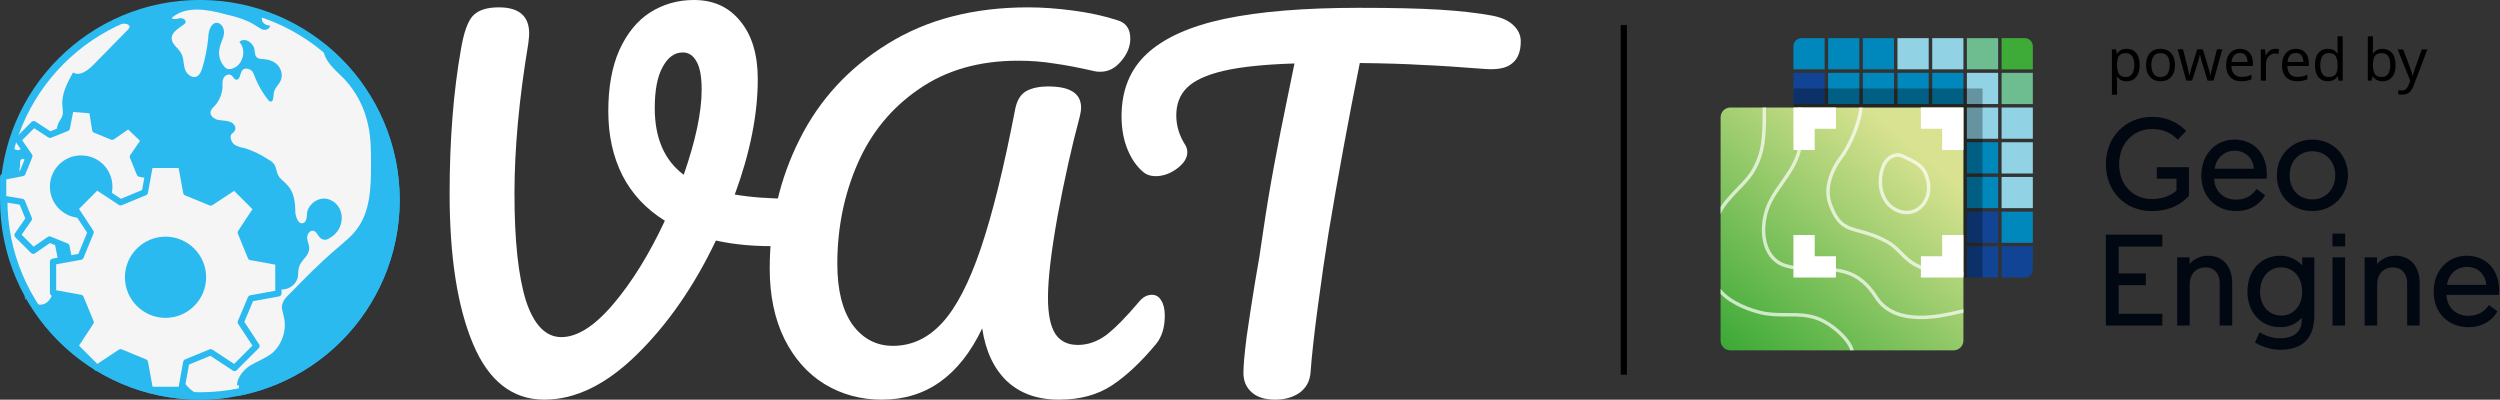 <?xml version="1.0" encoding="UTF-8" standalone="no"?>
<svg
   viewBox="0 0 845.706 135.2"
   height="512"
   width="3202.674"
   version="1.1"
   id="svg18"
   sodipodi:docname="vat_logo_white.svg"
   inkscape:version="1.1.2 (0a00cf5339, 2022-02-04)"
   inkscape:export-filename="/home/beilschmidt/Downloads/vat_logo_white_bg.png"
   inkscape:export-xdpi="30.681488"
   inkscape:export-ydpi="30.681488"
   xmlns:inkscape="http://www.inkscape.org/namespaces/inkscape"
   xmlns:sodipodi="http://sodipodi.sourceforge.net/DTD/sodipodi-0.dtd"
   xmlns="http://www.w3.org/2000/svg"
   xmlns:svg="http://www.w3.org/2000/svg">
  <rect x="0" y="0" width="845.706" height="135.2" fill="#333333" stroke="none"/>
  <defs
     id="defs22">
    <linearGradient
       id="d"
       x1="15.623"
       y1="352.338"
       x2="213.022"
       y2="122.205"
       gradientUnits="userSpaceOnUse">
      <stop
         offset="0"
         stop-color="#3daa37"
         id="stop915" />
      <stop
         offset="1"
         stop-color="#d8e290"
         id="stop917" />
    </linearGradient>
    <clipPath
       id="clipPath38"
       clipPathUnits="userSpaceOnUse">
      <path
         inkscape:connector-curvature="0"
         id="path36"
         d="m 2767.99,2165.38 c -10.11,-56.83 -80.55,-104.25 -157.22,-97.6 -76.97,7.37 -95.33,41.9 -49.04,78.85 45.71,37.9 106,84.47 148.3,97.16 42.37,12.46 69.08,-22 57.96,-78.41 z" />
    </clipPath>
    <linearGradient
       id="linearGradient44"
       spreadMethod="pad"
       gradientTransform="matrix(0,-219.607,-219.607,0,2653.55,2284.8)"
       gradientUnits="userSpaceOnUse"
       y2="0"
       x2="1"
       y1="0"
       x1="0">
      <stop
         id="stop40"
         offset="0"
         style="stop-opacity:1;stop-color:#77cb46" />
      <stop
         id="stop42"
         offset="1"
         style="stop-opacity:1;stop-color:#45bb3a" />
    </linearGradient>
    <clipPath
       id="clipPath54"
       clipPathUnits="userSpaceOnUse">
      <path
         inkscape:connector-curvature="0"
         id="path52"
         d="m 3143.09,2250.74 c 67.89,-71.09 97.73,-131.51 32.59,-141.51 -63.3,-8.88 -143,42.97 -167.06,111.23 -26.24,67.86 -14.95,134.83 8.92,147.56 24.67,12.87 59.7,-44.96 125.55,-117.28 z" />
    </clipPath>
    <linearGradient
       id="linearGradient60"
       spreadMethod="pad"
       gradientTransform="matrix(0,409.137,409.137,0,3102.74,1437.52)"
       gradientUnits="userSpaceOnUse"
       y2="0"
       x2="1"
       y1="0"
       x1="0">
      <stop
         id="stop56"
         offset="0"
         style="stop-opacity:1;stop-color:#2555ad" />
      <stop
         id="stop58"
         offset="1"
         style="stop-opacity:1;stop-color:#3468bb" />
    </linearGradient>
    <clipPath
       id="clipPath70"
       clipPathUnits="userSpaceOnUse">
      <path
         inkscape:connector-curvature="0"
         id="path68"
         d="m 4145.99,1631.8 c 139.34,-68.02 69.88,-249.44 -161.59,-331.62 -234.31,-79.33 -479.22,23.48 -536.55,142.97 -58.25,120.9 13.83,210.15 163.52,242.98 149.42,28.92 393,17.33 534.62,-54.33 z" />
    </clipPath>
    <linearGradient
       id="linearGradient76"
       spreadMethod="pad"
       gradientTransform="matrix(0,670.354,670.354,0,3822.63,1228.3)"
       gradientUnits="userSpaceOnUse"
       y2="0"
       x2="1"
       y1="0"
       x1="0">
      <stop
         id="stop72"
         offset="0"
         style="stop-opacity:1;stop-color:#77cb46" />
      <stop
         id="stop74"
         offset="1"
         style="stop-opacity:1;stop-color:#45bb3a" />
    </linearGradient>
    <clipPath
       id="clipPath86"
       clipPathUnits="userSpaceOnUse">
      <path
         inkscape:connector-curvature="0"
         id="path84"
         d="m 2975.34,2211.75 c -23.2,68.04 -56.98,110 -90.49,94.15 -33.11,-16.07 -66.53,-75.82 -75.56,-133.1 -0.02,-0.13 -0.02,-0.25 -0.04,-0.38 -9.16,-106.25 -79.8,-163.71 -231.94,-142.41 0,0 0.01,-0.02 0.02,-0.03 -78.24,7.68 -198.91,-1.01 -273.66,-20.28 -74.06,-17.44 -38.1,-88.11 89.17,-144.66 128.42,-55.48 258.45,-23.06 282.27,42.51 0.05,0.13 0.07,0.25 0.12,0.38 0.01,-0.02 0.02,-0.03 0.03,-0.04 55.2,109.57 124.45,151.51 234.16,165.59 0,0 -0.01,0.01 -0.01,0.01 66.31,5.65 90.47,70.75 65.93,138.26 z" />
    </clipPath>
    <linearGradient
       id="linearGradient92"
       spreadMethod="pad"
       gradientTransform="matrix(0,601.928,601.928,0,2625.13,1130.62)"
       gradientUnits="userSpaceOnUse"
       y2="0"
       x2="1"
       y1="0"
       x1="0">
      <stop
         id="stop88"
         offset="0"
         style="stop-opacity:1;stop-color:#2555ad" />
      <stop
         id="stop90"
         offset="1"
         style="stop-opacity:1;stop-color:#3468bb" />
    </linearGradient>
    <clipPath
       id="clipPath104"
       clipPathUnits="userSpaceOnUse">
      <path
         inkscape:connector-curvature="0"
         id="path102"
         d="m 2508.83,1581.16 c -38.87,-91.27 -250.22,-99.06 -432.47,46.52 -178.91,146.98 -218.67,299.96 -130.81,303.04 90.21,6.28 264.51,-48.54 395.23,-105.95 128.85,-59.82 208.64,-152.5 168.05,-243.61 z" />
    </clipPath>
    <linearGradient
       id="linearGradient110"
       spreadMethod="pad"
       gradientTransform="matrix(0,650.987,650.987,0,2210.05,1472.34)"
       gradientUnits="userSpaceOnUse"
       y2="0"
       x2="1"
       y1="0"
       x1="0">
      <stop
         id="stop106"
         offset="0"
         style="stop-opacity:1;stop-color:#2555ad" />
      <stop
         id="stop108"
         offset="1"
         style="stop-opacity:1;stop-color:#3468bb" />
    </linearGradient>
  </defs>
  <sodipodi:namedview
     id="namedview20"
     pagecolor="#ffffff"
     bordercolor="#111111"
     borderopacity="1"
     inkscape:pageshadow="0"
     inkscape:pageopacity="0"
     inkscape:pagecheckerboard="1"
     showgrid="false"
     height="512px"
     inkscape:zoom="1.64"
     inkscape:cx="2975"
     inkscape:cy="362.5"
     inkscape:window-width="3840"
     inkscape:window-height="2059"
     inkscape:window-x="0"
     inkscape:window-y="0"
     inkscape:window-maximized="1"
     inkscape:current-layer="svg18"
     width="3202.674px" />
  <g
     id="g44"
     transform="translate(9.939,10.064)">
    <g
       transform="matrix(0.212,0,0,-0.212,-83.899,160.812)"
       id="g16">
      <ellipse
         transform="scale(1,-1)"
         cy="-487.2"
         cx="667.8"
         fill="#f5f5f5"
         stroke="#335aa3"
         stroke-width="11.8"
         id="ellipse2"
         rx="313"
         ry="313"
         style="stroke:#2abaef;stroke-opacity:1" />
      <g
         fill="#335aa3"
         id="g8"
         style="fill:#2abaef;fill-opacity:1">
        <path
           d="m 730,191.4 c -0.6,-7.2 1.6,-13.4 -1.4,-17.2 172.6,33.3 285.5,200.2 252.3,373 -16,78.6 -58,145 -117,190.8 1,-3 1,-6.6 1,-10 1,-19.7 19,-33.5 33,-47.7 19,-20 32,-45 38,-72 5,-21.3 5,-43.3 5,-65.3 0,-35.8 -1,-74.4 -23,-103.2 -9,-12.2 -22,-21.7 -33,-31.6 -26,-22 -50,-46.7 -74,-71.2 -6,-5.4 -11,-11.3 -12,-18.7 -1,-6 2,-12 3,-18 5,-20.8 -3,-44.3 -19,-58 -11,-8.2 -23,-12.7 -35,-19.6 -10,-6.7 -20,-17.7 -21,-31.3"
           id="path4"
           style="fill:#2abaef;fill-opacity:1" />
        <path
           d="m 387.8,335.2 h -0.2 c 62.7,-115.4 192.6,-183.8 328,-163.3 -33.6,5 -39,-3 -54.5,7 -7,4 -14,10 -19,18 -4,6 -8,14 -14,19 -6,5 -15,9 -20,16 -7,12 3,28 16,36 13,7 28,11 38,21 10,10 15,25 28,29 5,1 11,1 15,4 7,5 7,16 14,21 8,6 21,0 31,4 6,2 10,8 17,9 8,1 15,-6 22,-10 14,-6 32,3 35,18 1,5 0,10 2,16 3,11 15,17 16,28 1,5 -2,11 -3,17 -1,6 3,13 9,13 7,-1 8,-10 14,-13 5,-3 10,-1 14,2 12,7 19,20 18,34 -1,14 -11,26 -25,28 -13,2 -27,-8 -30,-21 -1,-7 0,-16 -7,-18 -7,-2 -11,9 -12,17 0,16 -2,33 -13,44 -4,5 -11,9 -14,15 -3,5 -3,11 -6,17 -2,3 -5,6 -9,8 -12,8 -26,15 -40,19 -6,1 -12,3 -16,6 -4,4 -7,11 -4,16 2,2 4,3 5,5 4,5.4 -1,13 -8,15 -6,2 -13,1.6 -19,3 -6,1.5 -13,7 -11,13.4 1,4 4,6.5 6.8,9.4 7,7.5 11,18 12,28.2 0,5 -0.6,11 1.5,15 2,5 8.6,8 12.6,5 3,-2 4,-6 7.5,-7 6.8,-1 6,10 10,15 3,4 10,3 14,0 4,-3 5,-8 7,-13 5,-12 12,-24 20,-34 1,-1 2,-2.6 3.6,-3 5,-1.2 5,7.5 5.6,13 0.5,8.4 9,14 11.6,22 3,8 0,18 -6,24 -6,6 -15,8.5 -24,9 -2.5,0 -6,0.5 -8,2 -4,3 -3.6,9 -4.5,14 -2.5,11 -16.5,19 -24,11 12,-12 6,-37.2 -11,-42.2 -2,-1 -4,-1 -6,-1 -3,0 -5,2 -7,4 -7,8 -10,19 -7.6,29 1,8 6,15 7,23 1,8 -3,17 -11,18 -10,0 -14,-14 -14,-24 -1.7,-17 -5,-34 -10,-50 -2,-5 -4,-10 -9,-12 -8,-3 -16.3,5 -18.6,13 -2.3,8.8 -1.6,18 -6,25 -4.6,8 -14,13 -14.7,22 -1,10.6 11,17 19,23 1.4,1 2.6,2 3,3.8 1,4.4 -5,7 -9.3,6.4 -4.7,-1 -10,-2.6 -13,0.3 22.5,20 57,14 86,6 17.5,-4 35,-9 49.8,-19 3.7,-2 7,-5 11.7,-6 4,0 9.5,2 9.7,7 -7,0 -12,4 -13,9 -1,4.6 3,9 6.5,11 l 1,0.6 c -50,17 -104.5,21 -159.7,11 -33,-6 -64,-17 -92,-32 5.3,2 10.5,3 16,3.5 1,0 14.3,1 16.2,-3 0.5,-0.3 1,-1.4 0.6,-3 -1,-2 -2,-4 -4,-5.3 l -54,-55 c -9,-9 -22,-18.2 -32,-11.6 -9,-16.5 -18.5,-34 -17,-52.7 0,-5.6 2,-11 0,-16.5 -1.3,-4 -4,-7 -6,-11 -6,-12 -2,-26 -2,-39 0,-13 -9,-29 -22,-27 -9,1 -14,11 -16,20 -2,9 -1,18.4 -5,27 -4.4,-2.6 -7,-7.7 -9,-12.5 -3.3,-7.6 -5.4,-11 -9,-12 -5,-1.5 -10.4,3.4 -12,5 -1,1 -1.4,2 -2,3.5 -13,-45 -17,-94 -9,-143 -8,61 1,109 3,109 0.5,0 0.4,-4 4,-11 1,-3 3,-6 6.5,-9.4 6.7,5 11,13 11,22 0,3.5 -0.4,8 3,9.5 3,1 6,-2 7,-4.7 1,-3 0.7,-6 1.6,-9 2,-7 8,-11 13,-15 12,-11 16,-28 19,-44.8 l 14.7,-76 c 1.7,-8 3,-17 3,-25 0,-11 -3.3,-22 -7,-33 -2,-8 -5,-16 -11,-21 -6,-5 -16,-6 -21,0.4 -3,4 -6,10 -10,8 -1,-2 -2,-4 -4,-4"
           id="path6"
           style="fill:#2abaef;fill-opacity:1" />
      </g>
      <g
         fill="#f5f5f5"
         stroke="#335aa3"
         stroke-linecap="round"
         stroke-linejoin="round"
         stroke-width="10"
         id="g14"
         style="stroke:#2abaef;stroke-opacity:1">
        <path
           d="m 461.5,632.7 -6,-31 -26.8,-10.8 -26,17 -25,-25 18,-26 -11,-27 -30.8,-6 v -35 l 30,-5 11,-27 -18,-26 25,-25 26,18 27,-11 6,-31 h 35 l 5,31 27,10 26,-18 25,25 -18,26 11,27 31,5 v 35 l -31,6 -11,27 18,26 -25,24 -26,-18 -27,11 -5,31 z m 17,-79.7 c 25,0 44.8,-20 44.8,-45 0,-24.8 -20,-44.7 -44.8,-44.7 -25,0 -45,20 -45,44.8 0,25 20,45 45,45 z"
           id="path10"
           style="stroke:#2abaef;stroke-opacity:1" />
        <path
           d="m 588,543 -8,-43.8 -38.7,-16 -38,25 -34.8,-35 25,-37.8 -16,-39 -44,-8 v -49.7 l 44,-8 16,-38.8 -25,-38 35,-35 37.8,25 38.8,-16 8,-44 h 50 l 8,44 39,16 38,-25 35,35 -25,38 16,38 44,8 v 50 l -44,8 -16,39 25,38 -35,35 -38,-25 -39,16 -8,44 z m 25,-119.6 c 33,0 59.8,-27 59.8,-59.8 0,-33 -27,-59.8 -59.8,-59.8 -33,0 -59.8,27 -59.8,59.8 0,33 27,59.8 59.8,59.8 z"
           id="path12"
           style="stroke:#2abaef;stroke-opacity:1" />
      </g>
    </g>
  </g>
  <g
     aria-label="VAT"
     id="text1126"
     style="font-size:155.581px;line-height:1.25;letter-spacing:0px;word-spacing:0px;fill:#ffffff;fill-opacity:1;stroke-width:3.89"
     transform="translate(0,-0.302)">
    <path
       d="m 267.386,67.513 q 3.578,0 5.134,1.556 1.711,1.556 1.711,4.045 0,4.045 -2.489,7.157 -2.334,3.112 -7.468,3.267 -12.446,0.311 -22.093,-1.867 -11.046,23.182 -26.76,38.584 -15.558,15.247 -31.272,15.247 -16.18,0 -24.115,-18.825 -7.935,-18.825 -7.935,-50.875 0,-27.382 3.89,-49.164 1.4,-8.09 3.89,-10.891 2.645,-2.956 8.868,-2.956 10.268,0 10.268,8.868 0,0.933 -0.311,3.423 -4.667,28.005 -4.667,50.719 0,23.804 3.89,36.25 4.045,12.291 11.98,12.291 8.09,0 17.581,-11.202 9.49,-11.202 17.425,-28.16 -9.49,-5.912 -14.313,-15.247 -4.823,-9.49 -4.823,-21.781 0,-12.291 3.734,-20.692 3.89,-8.557 10.424,-12.758 6.69,-4.201 14.78,-4.201 9.957,0 15.714,7.157 5.912,7.157 5.912,19.603 0,17.892 -7.779,39.051 8.246,1.4 18.825,1.4 z M 221.489,36.864 q 0,15.247 9.802,22.559 6.068,-17.425 6.068,-28.782 0,-6.534 -1.711,-9.49 -1.711,-3.112 -4.667,-3.112 -4.201,0 -6.846,4.979 -2.645,4.823 -2.645,13.847 z"
       style="font-family:Pacifico;-inkscape-font-specification:Pacifico;fill:#ffffff;fill-opacity:1"
       id="path916" />
    <path
       d="m 298.346,135.502 q -10.735,0 -19.448,-5.29 -8.557,-5.29 -13.536,-15.247 -4.979,-10.113 -4.979,-23.804 0,-23.648 10.113,-43.718 10.113,-20.226 29.872,-32.361 19.759,-12.291 47.452,-12.291 7.157,0 15.247,1.089 8.246,1.089 14.936,3.267 4.356,1.245 4.356,6.223 0,4.045 -3.112,7.623 -2.956,3.578 -7.001,3.578 -1.245,0 -1.867,-0.156 -8.09,-1.867 -13.847,-2.645 -5.756,-0.933 -12.135,-0.933 -19.759,0 -33.605,9.646 -13.847,9.49 -20.692,25.204 -6.846,15.714 -6.846,33.917 0,13.224 5.134,20.537 5.29,7.157 13.691,7.157 9.49,0 16.647,-7.779 7.157,-7.779 13.069,-25.204 5.912,-17.425 11.669,-47.297 0.933,-4.356 3.734,-5.912 2.8,-1.556 7.468,-1.556 11.046,0 11.046,7.157 0,1.245 -0.467,3.112 -4.045,15.091 -7.468,33.45 -3.267,18.203 -3.267,27.693 0,8.401 2.489,12.291 2.489,3.734 7.623,3.734 4.979,0 9.49,-3.267 4.512,-3.423 11.357,-11.513 1.867,-2.178 4.201,-2.178 2.023,0 3.112,1.867 1.245,1.867 1.245,5.134 0,6.068 -2.956,9.646 -7.623,9.179 -14.936,14.002 -7.312,4.823 -17.892,4.823 -10.891,0 -17.581,-6.223 -6.69,-6.379 -8.401,-17.892 -11.513,24.115 -33.917,24.115 z"
       style="font-family:Pacifico;-inkscape-font-specification:Pacifico;fill:#ffffff;fill-opacity:1"
       id="path918" />
    <path
       d="m 504.802,5.592 q 4.823,0.933 7.157,3.267 2.489,2.334 2.489,5.445 0,5.134 -2.956,7.468 -2.8,2.334 -9.024,1.867 -14.002,-1.089 -21.937,-1.4 -7.779,-0.467 -20.537,-0.622 -5.756,28.627 -10.58,57.565 -1.711,10.58 -3.578,24.582 -1.867,13.847 -2.489,22.404 -0.311,4.512 -3.734,7.001 -3.423,2.334 -8.246,2.334 -5.134,0 -7.935,-2.489 -2.8,-2.489 -2.8,-6.534 0,-3.734 1.089,-12.291 1.245,-8.713 2.8,-18.203 1.711,-9.49 2.645,-16.492 1.711,-11.824 3.89,-23.493 2.178,-11.669 4.356,-22.093 0.467,-2.334 1.089,-5.29 0.622,-3.112 1.4,-6.846 -15.247,0.467 -23.959,2.489 -8.713,2.023 -12.446,5.756 -3.578,3.578 -3.578,9.335 0,5.29 3.112,10.113 0.622,1.089 0.622,2.334 0,2.956 -3.578,5.601 -3.423,2.489 -7.157,2.489 -2.645,0 -4.356,-1.556 -3.112,-2.645 -5.134,-7.468 -2.023,-4.979 -2.023,-11.202 0,-13.224 8.557,-21.159 8.713,-8.09 26.293,-11.824 17.736,-3.734 45.43,-3.734 17.114,0 27.227,0.622 10.268,0.622 17.892,2.023 z"
       style="font-family:Pacifico;-inkscape-font-specification:Pacifico;fill:#ffffff;fill-opacity:1"
       id="path920" />
  </g>
  <path
     style="fill:none;stroke:#000000;stroke-width:2.112;stroke-linecap:butt;stroke-linejoin:miter;stroke-miterlimit:4;stroke-dasharray:none;stroke-opacity:1"
     d="m 549.304,8.45 v 118.3"
     id="path18149" />
  <g
     aria-label="powered by"
     id="text1605"
     style="font-size:19.756px;line-height:1.25;letter-spacing:0px;word-spacing:0px;stroke-width:0.494">
    <path
       d="m 719.455,16.508 q 1.956,0 3.141,1.363 1.205,1.363 1.205,4.109 0,2.707 -1.205,4.109 -1.185,1.403 -3.161,1.403 -1.225,0 -2.035,-0.454 -0.79,-0.474 -1.245,-1.087 h -0.119 q 0.04,0.336 0.079,0.85 0.04,0.514 0.04,0.889 v 4.346 H 714.417 V 16.705 h 1.422 l 0.237,1.442 h 0.079 q 0.474,-0.691 1.245,-1.166 0.77,-0.474 2.055,-0.474 z m -0.316,1.462 q -1.62,0 -2.292,0.909 -0.652,0.909 -0.691,2.766 v 0.336 q 0,1.956 0.632,3.023 0.652,1.047 2.39,1.047 0.968,0 1.58,-0.533 0.632,-0.533 0.929,-1.442 0.316,-0.929 0.316,-2.114 0,-1.818 -0.711,-2.904 -0.691,-1.087 -2.153,-1.087 z"
       style="font-weight:300;font-family:Poppins;-inkscape-font-specification:'Poppins weight=255'"
       id="path919" />
    <path
       d="m 735.773,21.98 q 0,2.628 -1.343,4.07 -1.324,1.442 -3.596,1.442 -1.403,0 -2.509,-0.632 -1.087,-0.652 -1.719,-1.877 -0.632,-1.245 -0.632,-3.003 0,-2.628 1.324,-4.05 1.324,-1.422 3.596,-1.422 1.442,0 2.529,0.652 1.106,0.632 1.719,1.857 0.632,1.205 0.632,2.963 z m -8.001,0 q 0,1.877 0.731,2.983 0.751,1.087 2.371,1.087 1.6,0 2.351,-1.087 0.751,-1.106 0.751,-2.983 0,-1.877 -0.751,-2.944 -0.751,-1.067 -2.371,-1.067 -1.62,0 -2.351,1.067 -0.731,1.067 -0.731,2.944 z"
       style="font-weight:300;font-family:Poppins;-inkscape-font-specification:'Poppins weight=255'"
       id="path921" />
    <path
       d="m 744.96,21.308 q -0.257,-0.81 -0.454,-1.58 -0.178,-0.79 -0.277,-1.225 h -0.079 q -0.079,0.435 -0.257,1.225 -0.178,0.77 -0.454,1.6 l -1.897,5.947 h -1.976 l -2.904,-10.589 h 1.798 l 1.462,5.65 q 0.217,0.85 0.415,1.719 0.198,0.869 0.277,1.442 h 0.079 q 0.079,-0.336 0.178,-0.83 0.119,-0.494 0.257,-1.027 0.138,-0.553 0.277,-0.988 l 1.877,-5.966 h 1.897 l 1.818,5.966 q 0.217,0.672 0.415,1.462 0.217,0.79 0.296,1.363 h 0.079 q 0.059,-0.494 0.257,-1.363 0.217,-0.869 0.454,-1.778 l 1.482,-5.65 h 1.778 l -2.944,10.589 h -2.035 z"
       style="font-weight:300;font-family:Poppins;-inkscape-font-specification:'Poppins weight=255'"
       id="path923" />
    <path
       d="m 757.742,16.508 q 1.363,0 2.331,0.593 0.988,0.593 1.501,1.679 0.533,1.067 0.533,2.509 v 1.047 h -7.251 q 0.04,1.798 0.909,2.746 0.889,0.929 2.47,0.929 1.008,0 1.778,-0.178 0.79,-0.198 1.62,-0.553 v 1.521 q -0.81,0.356 -1.6,0.514 -0.79,0.178 -1.877,0.178 -1.501,0 -2.667,-0.612 -1.146,-0.612 -1.798,-1.818 -0.632,-1.225 -0.632,-2.983 0,-1.739 0.573,-2.983 0.593,-1.245 1.64,-1.916 1.067,-0.672 2.47,-0.672 z m -0.02,1.422 q -1.245,0 -1.976,0.81 -0.711,0.79 -0.85,2.213 h 5.393 q -0.02,-1.343 -0.632,-2.173 -0.612,-0.85 -1.936,-0.85 z"
       style="font-weight:300;font-family:Poppins;-inkscape-font-specification:'Poppins weight=255'"
       id="path925" />
    <path
       d="m 769.734,16.508 q 0.296,0 0.632,0.04 0.356,0.02 0.612,0.079 l -0.217,1.6 q -0.257,-0.059 -0.573,-0.099 -0.296,-0.04 -0.573,-0.04 -0.81,0 -1.521,0.454 -0.711,0.435 -1.146,1.245 -0.415,0.79 -0.415,1.857 v 5.65 h -1.739 V 16.705 h 1.422 l 0.198,1.936 h 0.079 q 0.514,-0.869 1.324,-1.501 0.81,-0.632 1.916,-0.632 z"
       style="font-weight:300;font-family:Poppins;-inkscape-font-specification:'Poppins weight=255'"
       id="path927" />
    <path
       d="m 776.649,16.508 q 1.363,0 2.331,0.593 0.988,0.593 1.501,1.679 0.533,1.067 0.533,2.509 v 1.047 h -7.251 q 0.04,1.798 0.909,2.746 0.889,0.929 2.47,0.929 1.008,0 1.778,-0.178 0.79,-0.198 1.62,-0.553 v 1.521 q -0.81,0.356 -1.6,0.514 -0.79,0.178 -1.877,0.178 -1.501,0 -2.667,-0.612 -1.146,-0.612 -1.798,-1.818 -0.632,-1.225 -0.632,-2.983 0,-1.739 0.573,-2.983 0.593,-1.245 1.64,-1.916 1.067,-0.672 2.47,-0.672 z m -0.02,1.422 q -1.245,0 -1.976,0.81 -0.711,0.79 -0.85,2.213 h 5.393 q -0.02,-1.343 -0.632,-2.173 -0.612,-0.85 -1.936,-0.85 z"
       style="font-weight:300;font-family:Poppins;-inkscape-font-specification:'Poppins weight=255'"
       id="path929" />
    <path
       d="m 787.455,27.492 q -1.976,0 -3.161,-1.363 -1.185,-1.383 -1.185,-4.109 0,-2.726 1.185,-4.109 1.205,-1.403 3.181,-1.403 1.225,0 1.995,0.454 0.79,0.454 1.284,1.106 h 0.119 q -0.02,-0.257 -0.079,-0.751 -0.04,-0.514 -0.04,-0.81 v -4.228 h 1.739 v 15.015 h -1.403 l -0.257,-1.422 h -0.079 q -0.474,0.672 -1.264,1.146 -0.79,0.474 -2.035,0.474 z m 0.277,-1.442 q 1.679,0 2.351,-0.909 0.691,-0.929 0.691,-2.786 v -0.316 q 0,-1.976 -0.652,-3.023 -0.652,-1.067 -2.41,-1.067 -1.403,0 -2.114,1.126 -0.691,1.106 -0.691,2.983 0,1.897 0.691,2.944 0.711,1.047 2.134,1.047 z"
       style="font-weight:300;font-family:Poppins;-inkscape-font-specification:'Poppins weight=255'"
       id="path931" />
    <path
       d="m 802.727,15.935 q 0,0.672 -0.04,1.264 -0.02,0.573 -0.059,0.909 h 0.099 q 0.454,-0.672 1.245,-1.126 0.79,-0.454 2.035,-0.454 1.976,0 3.161,1.383 1.205,1.363 1.205,4.09 0,2.726 -1.205,4.109 -1.205,1.383 -3.161,1.383 -1.245,0 -2.035,-0.454 -0.79,-0.454 -1.245,-1.087 h -0.138 l -0.356,1.343 h -1.245 V 12.28 h 1.739 z m 2.983,2.035 q -1.679,0 -2.331,0.968 -0.652,0.968 -0.652,3.003 v 0.079 q 0,1.956 0.632,3.003 0.652,1.027 2.39,1.027 1.422,0 2.114,-1.047 0.711,-1.047 0.711,-3.023 0,-4.011 -2.865,-4.011 z"
       style="font-weight:300;font-family:Poppins;-inkscape-font-specification:'Poppins weight=255'"
       id="path933" />
    <path
       d="m 811.084,16.705 h 1.857 l 2.292,6.026 q 0.296,0.79 0.533,1.521 0.237,0.711 0.356,1.363 h 0.079 q 0.119,-0.494 0.375,-1.284 0.257,-0.81 0.533,-1.62 l 2.153,-6.006 h 1.877 l -4.564,12.051 q -0.553,1.501 -1.442,2.39 -0.869,0.889 -2.41,0.889 -0.474,0 -0.83,-0.059 -0.356,-0.04 -0.612,-0.099 v -1.383 q 0.217,0.04 0.514,0.079 0.316,0.04 0.652,0.04 0.909,0 1.462,-0.514 0.573,-0.514 0.889,-1.363 l 0.553,-1.403 z"
       style="font-weight:300;font-family:Poppins;-inkscape-font-specification:'Poppins weight=255'"
       id="path935" />
  </g>
  <g
     id="g1028"
     style="isolation:isolate"
     transform="matrix(0.304,0,0,0.304,582.048,12.675)">
    <g
       id="g1000">
      <g
         id="g970">
        <rect
           x="119.654"
           y="0.751"
           width="34.729"
           height="34.703"
           fill="#0087bb"
           id="rect922" />
        <rect
           x="158.27"
           y="0.751"
           width="34.703"
           height="34.703"
           fill="#0087bb"
           id="rect924" />
        <rect
           x="196.809"
           y="0.751"
           width="34.78"
           height="34.703"
           fill="#91d2e4"
           id="rect926" />
        <rect
           x="235.476"
           y="0.751"
           width="34.754"
           height="34.703"
           fill="#91d2e4"
           id="rect928" />
        <rect
           x="274.066"
           y="0.751"
           width="34.78"
           height="34.703"
           fill="#6dbd90"
           id="rect930" />
        <path
           d="M 115.818,0.751 V 35.454 H 81.063 V 9.727 c 0,-4.961 4.015,-8.976 8.976,-8.976 z"
           fill="#0087bb"
           id="path932" />
        <rect
           x="81.063"
           y="39.341"
           width="34.755"
           height="34.729"
           fill="#114494"
           id="rect934" />
        <rect
           x="119.654"
           y="39.341"
           width="34.729"
           height="34.729"
           fill="#0087bb"
           id="rect936" />
        <rect
           x="158.27"
           y="39.341"
           width="34.703"
           height="34.729"
           fill="#0087bb"
           id="rect938" />
        <rect
           x="196.809"
           y="39.341"
           width="34.78"
           height="34.729"
           fill="#0087bb"
           id="rect940" />
        <rect
           x="235.476"
           y="39.341"
           width="34.754"
           height="34.729"
           fill="#0087bb"
           id="rect942" />
        <rect
           x="274.066"
           y="39.341"
           width="34.78"
           height="34.729"
           fill="#91d2e4"
           id="rect944" />
        <rect
           x="274.066"
           y="77.957"
           width="34.78"
           height="34.754"
           fill="#91d2e4"
           id="rect946" />
        <rect
           x="274.066"
           y="116.547"
           width="34.78"
           height="34.78"
           fill="#0087bb"
           id="rect948" />
        <rect
           x="274.066"
           y="155.163"
           width="34.78"
           height="34.754"
           fill="#0087bb"
           id="rect950" />
        <rect
           x="274.066"
           y="193.754"
           width="34.78"
           height="34.78"
           fill="#114494"
           id="rect952" />
        <rect
           x="274.066"
           y="232.369"
           width="34.78"
           height="34.754"
           fill="#114494"
           id="rect954" />
        <path
           d="M 347.436,9.727 V 35.505 H 312.682 V 0.751 h 25.778 c 4.961,0 8.976,4.015 8.976,8.976 z"
           fill="#3eab38"
           id="path956" />
        <path
           d="m 347.436,232.369 v 25.778 c 0,4.936 -4.015,8.976 -8.976,8.976 h -25.778 v -34.754 z"
           fill="#114494"
           id="path958" />
        <rect
           x="312.682"
           y="193.805"
           width="34.754"
           height="34.729"
           fill="#0087bb"
           id="rect960" />
        <rect
           x="312.682"
           y="155.214"
           width="34.754"
           height="34.703"
           fill="#91d2e4"
           id="rect962" />
        <rect
           x="312.682"
           y="116.599"
           width="34.754"
           height="34.78"
           fill="#91d2e4"
           id="rect964" />
        <rect
           x="312.682"
           y="77.957"
           width="34.754"
           height="34.754"
           fill="#91d2e4"
           id="rect966" />
        <rect
           x="312.682"
           y="39.341"
           width="34.754"
           height="34.78"
           fill="#6dbd90"
           id="rect968" />
      </g>
      <rect
         x="81.063"
         y="56.731"
         width="210.393"
         height="210.393"
         fill="#010101"
         mix-blend-mode="multiply"
         opacity="0.3"
         id="rect972" />
      <g
         id="g988">
        <path
           d="M 270.21,77.941 V 337.256 c 0,6.01 -4.884,10.894 -10.894,10.894 H 10.896 c -6.035,0 -10.894,-4.884 -10.894,-10.894 V 88.835 c 0,-6.01 4.859,-10.894 10.894,-10.894 z"
           fill="url(#d)"
           id="path974"
           style="fill:url(#d)" />
        <g
           opacity="0.7"
           id="g986">
          <path
             d="m 229.24,149.291 c -4.168,-8.797 -14.014,-13.452 -22.709,-17.543 -1.176,-0.563 -2.327,-1.1 -3.453,-1.662 -6.47,-3.145 -14.039,-0.102 -18.336,4.092 -3.938,3.836 -6.623,9.437 -8.004,16.648 -2.43,12.812 0.076,25.19 6.854,33.987 5.831,7.57 14.833,11.892 23.527,11.892 3.094,0 6.137,-0.563 9.002,-1.688 8.03,-3.171 14.347,-10.843 16.469,-20.024 1.867,-8.03 0.665,-17.16 -3.35,-25.701 z m -0.383,24.832 c -1.841,7.979 -7.262,14.602 -14.142,17.339 -9.232,3.657 -21.302,-0.204 -28.08,-8.976 -6.112,-7.928 -8.337,-19.206 -6.112,-30.944 1.202,-6.419 3.529,-11.355 6.905,-14.628 2.481,-2.429 6.265,-4.271 9.897,-4.271 1.407,0 2.788,0.281 4.092,0.895 1.125,0.563 2.276,1.1 3.453,1.662 8.132,3.836 17.338,8.184 20.893,15.728 3.657,7.774 4.756,16.009 3.094,23.195 z"
             fill="#ffffff"
             id="path976" />
          <path
             d="m 270.209,261.124 v 3.836 c -47.848,-0.409 -59.765,-12.429 -71.298,-24.09 -4.347,-4.399 -8.465,-8.567 -14.526,-11.866 -12.147,-6.675 -22.07,-9.36 -30.023,-11.533 -15.446,-4.168 -25.625,-6.93 -34.499,-32.069 -6.496,-18.387 2.148,-39.255 12.377,-52.656 10.562,-13.81 20.919,-39.869 22.096,-54.804 h 3.836 c -1.126,16.981 -12.787,43.91 -22.863,57.131 -9.641,12.608 -17.799,32.095 -11.84,49.05 8.209,23.246 16.623,25.522 31.89,29.665 8.158,2.199 18.31,4.961 30.867,11.841 6.572,3.58 11.073,8.132 15.421,12.531 10.97,11.099 22.326,22.556 68.562,22.965 z"
             fill="#ffffff"
             id="path978" />
          <path
             d="m 270.209,302.399 v 3.913 c -1.406,0.281 -3.222,0.69 -5.191,1.151 -9.897,2.276 -25.855,5.984 -42.375,5.984 -19.41,0 -39.562,-5.115 -51.326,-23.655 -18.746,-29.563 -40.917,-29.87 -64.368,-30.177 -11.227,-0.153 -22.838,-0.307 -34.447,-3.631 -10.05,-2.736 -17.748,-9.488 -22.224,-19.513 -6.802,-15.242 -5.524,-37.158 3.172,-54.574 3.938,-7.851 8.797,-14.705 13.477,-21.354 13.963,-19.692 27.133,-38.309 19.384,-82.602 h 3.913 c 7.723,45.444 -6.445,65.442 -20.152,84.827 -4.629,6.521 -9.386,13.247 -13.171,20.842 -8.235,16.444 -9.488,37.056 -3.12,51.275 3.99,8.951 10.818,14.96 19.743,17.39 11.15,3.197 22.505,3.35 33.476,3.504 23.451,0.307 47.694,0.639 67.565,31.967 20.28,31.967 68.869,20.766 89.584,15.983 2.506,-0.563 4.527,-1.023 6.061,-1.33 z"
             fill="#ffffff"
             id="path980" />
          <path
             d="M 20.766,169.929 C 12.505,178.521 3.964,187.37 0,196.627 v -8.081 C 4.655,181.104 11.406,174.097 18.004,167.269 24.116,160.927 29.87,154.968 33.476,149.189 46.723,127.937 46.723,109.115 46.748,80.626 v -2.685 h 3.836 v 2.685 c -0.026,28.105 -0.026,48.41 -13.861,70.583 -3.81,6.138 -9.692,12.25 -15.958,18.72 z"
             fill="#ffffff"
             id="path982" />
          <path
             d="m 148.172,348.15 h -3.938 c -2.353,-8.823 -15.446,-22.428 -29.614,-30.304 -13.426,-7.442 -26.699,-7.391 -40.789,-7.391 -9.718,0.026 -19.718,0.026 -29.972,-2.532 C 34.038,305.494 13.298,298.998 0,285.469 v -5.703 c 12.224,14.884 34.601,21.891 44.779,24.448 9.795,2.429 19.563,2.404 29.026,2.404 13.989,-0.026 28.386,-0.051 42.656,7.877 14.27,7.928 29.486,22.709 31.711,33.655 z"
             fill="#ffffff"
             id="path984" />
        </g>
      </g>
      <g
         id="g998">
        <polygon
           points="246.554,125.254 270.21,125.254 270.21,101.597 270.21,77.941 246.554,77.941 222.898,77.941 222.898,101.597 246.554,101.597 "
           fill="#ffffff"
           id="polygon990" />
        <polygon
           points="128.376,101.597 128.376,77.941 104.72,77.941 81.063,77.941 81.063,101.597 81.063,125.254 104.72,125.254 104.72,101.597 "
           fill="#ffffff"
           id="polygon992" />
        <polygon
           points="246.554,219.811 270.21,219.811 270.21,243.467 270.21,267.124 246.554,267.124 222.898,267.124 222.898,243.467 246.554,243.467 "
           fill="#ffffff"
           id="polygon994" />
        <polygon
           points="128.376,243.467 128.376,267.124 104.72,267.124 81.063,267.124 81.063,243.467 81.063,219.811 104.72,219.811 104.72,243.467 "
           fill="#ffffff"
           id="polygon996" />
      </g>
    </g>
    <g
       id="g1026"
       transform="matrix(0.667,0,0,0.667,142.851,88.351)">
      <g
         id="g1008">
        <path
           d="m 513.611,103.231 h 32.841 v 19.69 c -4.254,4.007 -17.364,14.134 -41.016,14.134 -32.207,0 -54.703,-23.966 -54.703,-58.281 0,-33.892 23.094,-58.491 54.912,-58.491 16.619,0 30.181,5.312 41.457,16.24 l 1.543,1.494 13.875,-14.409 -1.445,-1.486 C 553.037,13.86 535.094,0 505.225,0 461.516,0 428.555,33.866 428.555,78.774 c 0,45.401 32.067,78.353 76.249,78.353 25.67,0 45.286,-7.762 61.736,-24.426 l 0.617,-0.626 V 84.001 h -53.546 z"
           fill="#010811"
           id="path1002" />
        <path
           d="m 643.011,37.896 c -31.981,0 -55.194,25.249 -55.194,60.037 0,34.853 23.995,59.195 58.352,59.195 30.066,0 43.659,-19.013 47.107,-24.84 l 0.991,-1.673 -14.266,-10.424 -1.257,1.762 c -5.266,7.37 -15.153,16.155 -32.364,16.155 -21.695,0 -36.08,-13.61 -37.164,-34.876 h 87.521 l 0.194,-1.928 c 0.146,-1.467 0.222,-3.238 0.222,-5.266 0,-34.776 -21.757,-58.142 -54.142,-58.142 z m -32.814,48.632 c 2.106,-17.276 15.852,-30.033 32.814,-30.033 18.288,0 30.896,11.709 32.651,30.033 z"
           fill="#010811"
           id="path1004" />
        <path
           d="m 773.235,37.896 c -33.868,0 -59.406,25.629 -59.406,59.616 0,34.543 24.894,59.615 59.195,59.615 33.868,0 59.406,-25.629 59.406,-59.615 0,-33.987 -25.448,-59.616 -59.195,-59.616 z m 38.069,59.616 c 0,23.279 -16.098,40.175 -38.28,40.175 -22.291,0 -37.858,-16.521 -37.858,-40.175 0,-23.279 15.921,-40.175 37.858,-40.175 22.182,0 38.28,16.896 38.28,40.175 z"
           fill="#010811"
           id="path1006" />
      </g>
      <g
         id="g1024">
        <polygon
           points="449.89,280.78 495.285,280.78 495.285,261.129 449.89,261.129 449.89,216.358 522.823,216.358 522.823,196.496 428.555,196.496 428.555,348.15 522.823,348.15 522.823,328.499 449.89,328.499 "
           fill="#010811"
           id="polygon1010" />
        <path
           d="m 598.719,231.655 c -13.271,0 -24.039,6.296 -30.49,13.815 v -11.078 h -20.703 v 113.759 h 20.915 v -68.669 c 0,-16.978 10.561,-28.385 26.279,-28.385 14.43,0 23.754,10.15 23.754,25.858 v 71.196 h 20.915 v -70.564 c 0,-28.331 -15.584,-45.931 -40.669,-45.931 z"
           fill="#010811"
           id="path1012" />
        <path
           d="m 756.1,247.861 c -5.692,-6.415 -17.508,-16.206 -36.597,-16.206 -32.249,0 -54.774,24.601 -54.774,59.826 0,34.977 22.611,59.405 54.985,59.405 18.522,0 29.934,-9.16 35.754,-15.768 v 3.311 c 0,26.896 -22.797,30.912 -36.386,30.912 -16.531,0 -29.518,-7.287 -31.952,-8.748 l -2.064,-1.238 -7.656,16.955 1.591,0.99 c 11.004,6.847 26.82,11.271 40.29,11.271 37.883,0 57.091,-19.42 57.091,-57.722 v -96.459 h -20.283 z m -35.334,3.235 c 20.804,0 35.334,16.607 35.334,40.385 0,23.531 -14.356,39.965 -34.911,39.965 -20.804,0 -35.334,-16.434 -35.334,-39.965 0,-23.401 14.683,-40.385 34.911,-40.385 z"
           fill="#010811"
           id="path1014" />
        <rect
           x="806.723"
           y="234.391"
           width="20.915"
           height="113.759"
           fill="#010811"
           id="rect1016" />
        <path
           d="m 911.459,231.655 c -13.271,0 -24.039,6.296 -30.49,13.815 v -11.078 h -20.703 v 113.759 h 20.915 v -68.669 c 0,-16.978 10.561,-28.385 26.279,-28.385 14.43,0 23.754,10.15 23.754,25.858 v 71.196 h 20.915 v -70.564 c 0,-28.331 -15.584,-45.931 -40.669,-45.931 z"
           fill="#010811"
           id="path1018" />
        <path
           d="m 1030.608,231.655 c -31.981,0 -55.194,25.249 -55.194,60.037 0,34.853 23.995,59.195 58.352,59.195 30.066,0 43.659,-19.013 47.107,-24.84 l 0.991,-1.673 -14.267,-10.424 -1.257,1.762 c -5.266,7.37 -15.153,16.155 -32.364,16.155 -21.695,0 -36.08,-13.61 -37.164,-34.876 h 87.521 l 0.195,-1.928 c 0.146,-1.467 0.222,-3.238 0.222,-5.266 0,-34.776 -21.757,-58.142 -54.142,-58.142 z m -32.814,48.632 c 2.106,-17.276 15.852,-30.033 32.814,-30.033 18.288,0 30.896,11.709 32.651,30.033 z"
           fill="#010811"
           id="path1020" />
        <rect
           x="806.637"
           y="194.812"
           width="21.233"
           height="21.233"
           fill="#010811"
           id="rect1022" />
      </g>
    </g>
  </g>
</svg>
